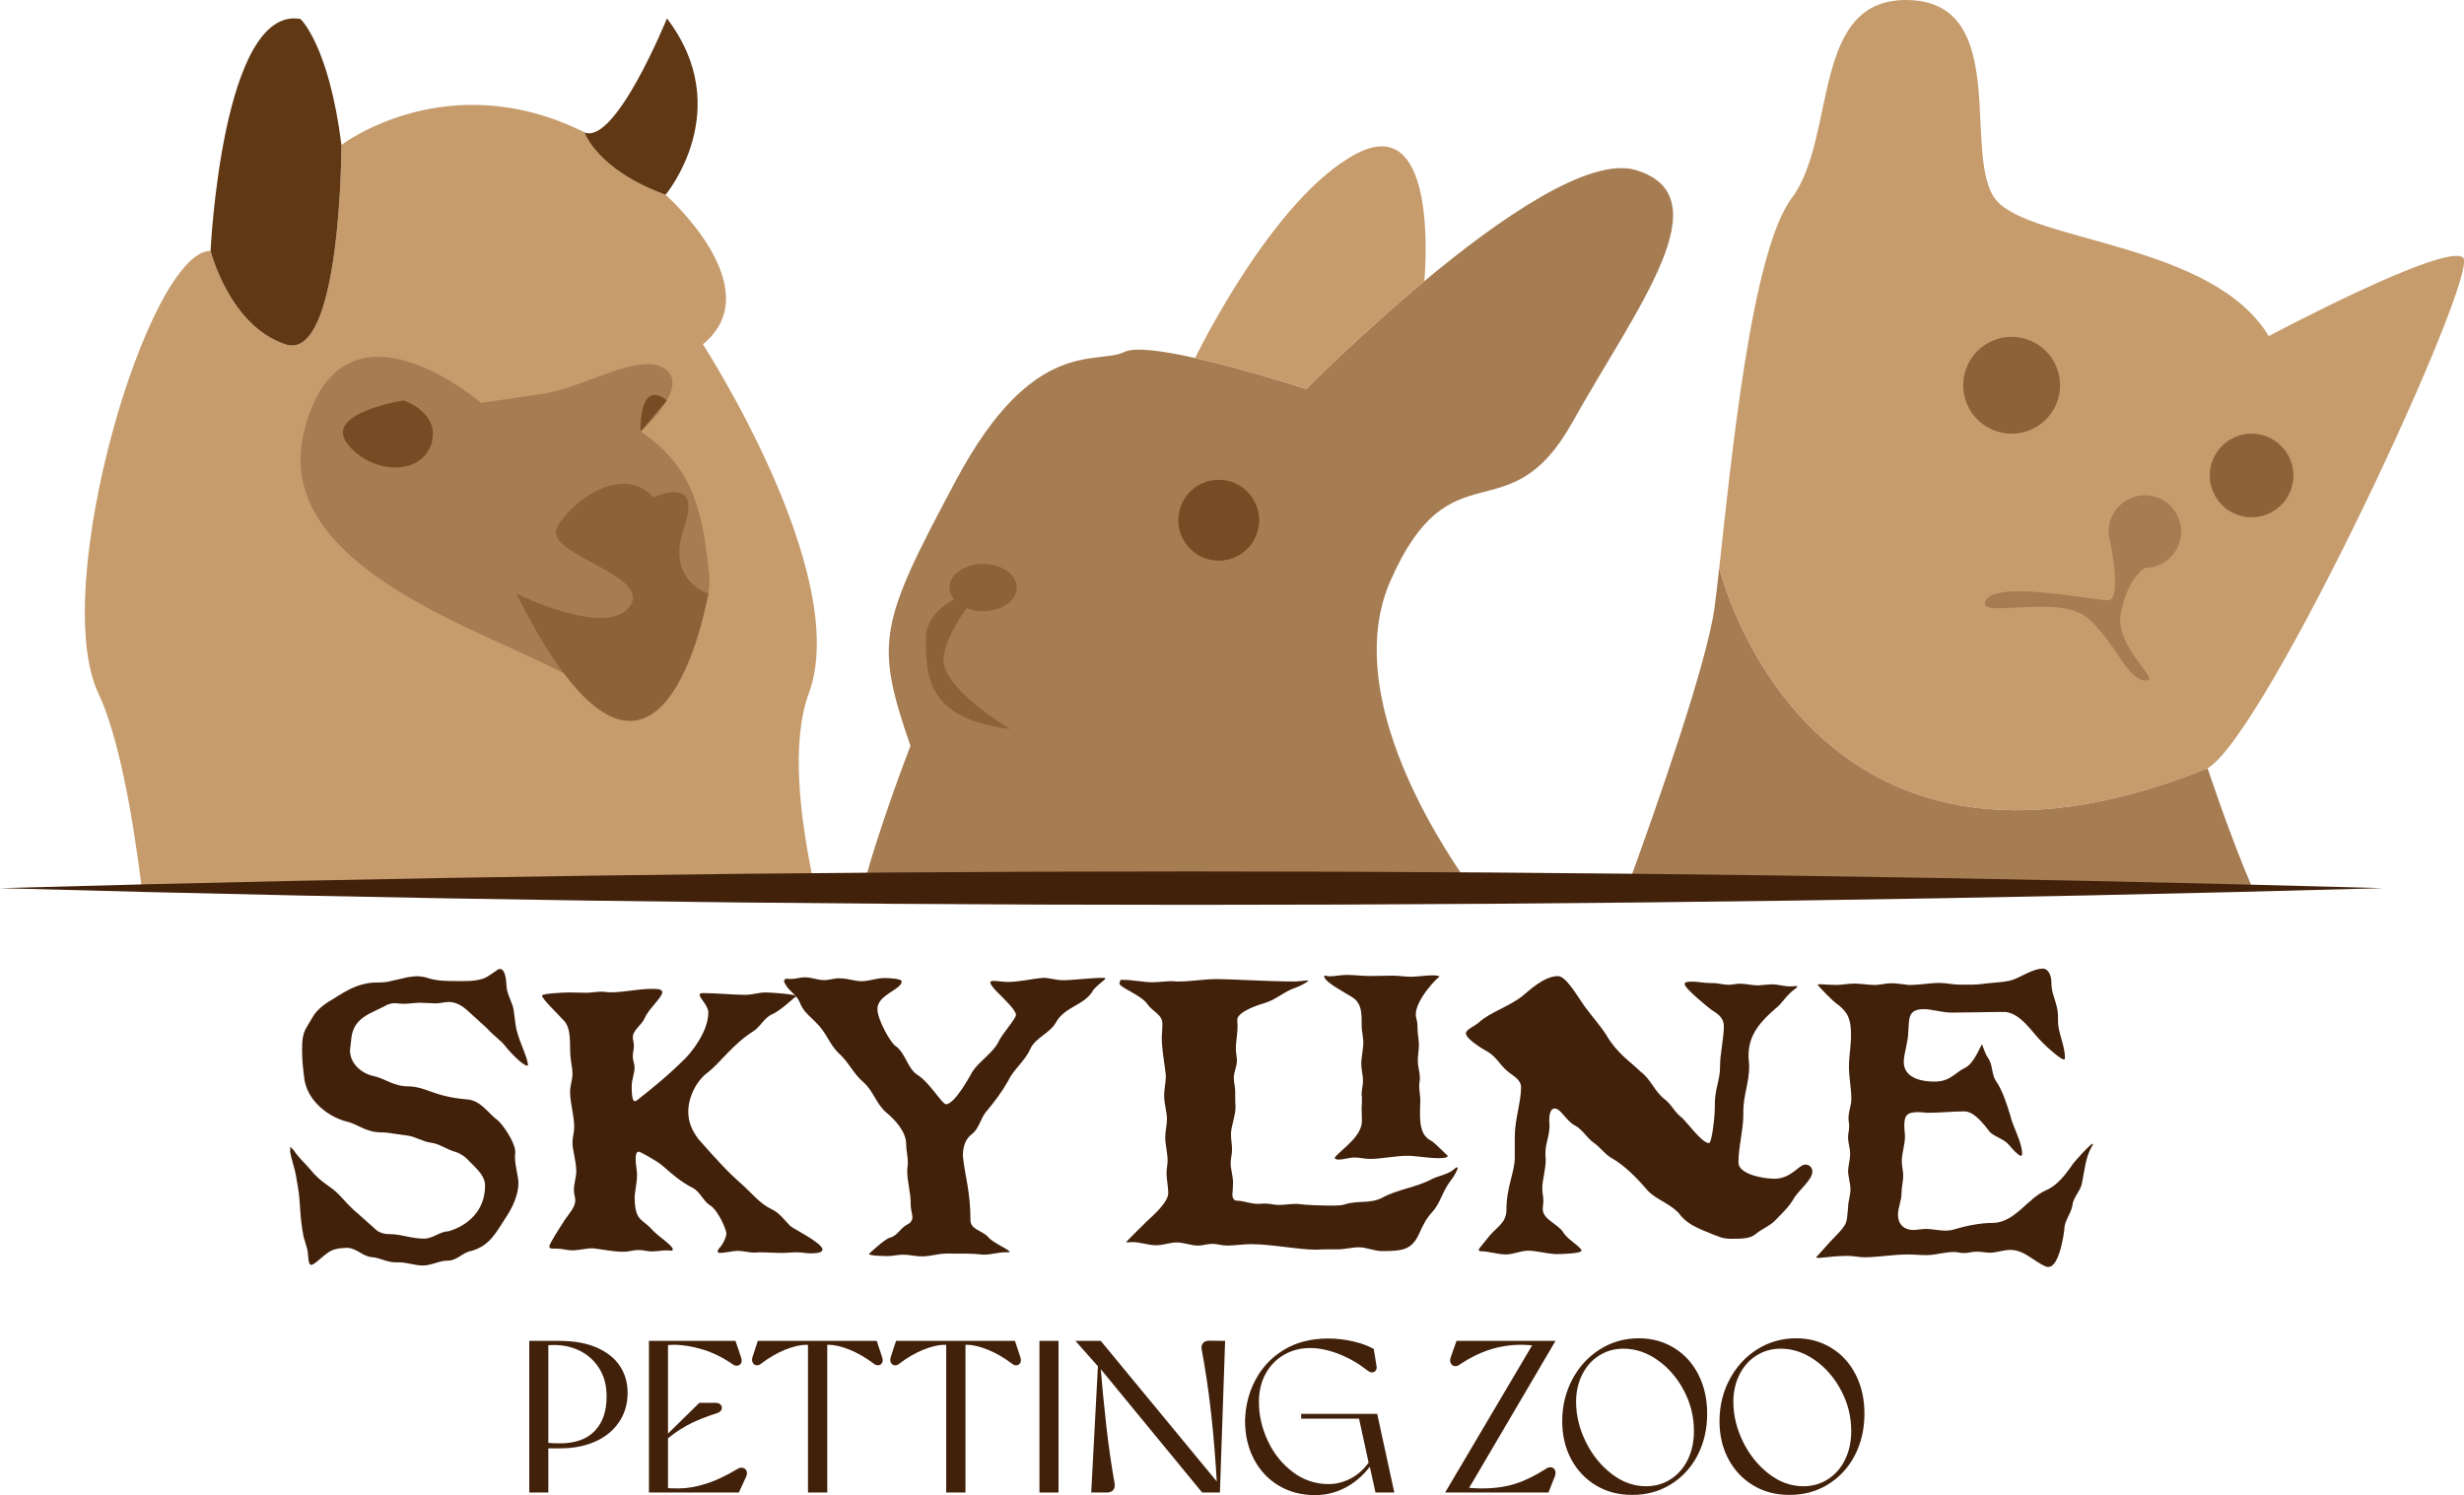 <?xml version="1.0" encoding="UTF-8"?><svg id="Layer_1" xmlns="http://www.w3.org/2000/svg" viewBox="0 0 227.47 138.04"><defs><style>.cls-1{fill:#c69c6d;}.cls-2{fill:#603813;}.cls-3{fill:#a67c52;}.cls-4{fill:#42210b;}.cls-5{fill:#8c6239;}.cls-6{fill:#754c24;}</style></defs><path class="cls-1" d="M203.8,70.93c-37.07,14.99-45.03-18.31-45.08-18.52h0c1.09-9.87,2.96-29.15,6.68-34.11,4.27-5.69,1.63-18.7,10.97-18.29,9.35.41,4.67,14.63,7.93,18.49s20,3.94,25.14,12.53c0,0,16.31-8.67,17.94-7.25,1.63,1.42-18.09,43.89-23.57,47.15Z"/><path class="cls-3" d="M207.94,82h-57.74c2.82-7.72,7.38-20.76,8.08-25.9.13-.98.28-2.23.44-3.69.05.21,8.01,33.51,45.08,18.52,0,0,2,6.09,4.14,11.07Z"/><circle class="cls-5" cx="185.71" cy="35.57" r="4.47"/><circle class="cls-5" cx="207.86" cy="43.9" r="3.86"/><circle class="cls-3" cx="198.01" cy="49.08" r="3.35"/><path class="cls-3" d="M194.85,50.2s1.03,5.16-.19,5.22-10.26-1.89-11.33,0,6.8-.73,9.47,1.7,3.48,5.51,5.21,5.7-2.89-3.05-2.21-6.31,2.21-4.07,2.21-4.07l-3.16-2.24Z"/><path class="cls-3" d="M145.14,39.02c-5.9,10.57-11.18,1.87-16.78,14.61-4.4,10.02,3.78,23.2,7.47,28.37h-56.16c1.46-5.62,4.38-13.13,4.38-13.13-3.3-9.61-2.92-11.2,4.23-24.57,7.14-13.36,13.05-10.56,15.53-11.81.95-.47,3.6-.09,6.51.56,4.77,1.07,10.27,2.86,10.27,2.86,0,0,4.88-4.93,10.89-9.95h.01c6.88-5.74,15.25-11.57,19.56-10.25,8.08,2.49,0,12.74-5.91,23.31Z"/><path class="cls-1" d="M131.49,25.96h0c-6.02,5.02-10.89,9.96-10.89,9.96,0,0-5.5-1.79-10.27-2.86,0,0,7.16-14.85,14.93-18.89,7.77-4.04,6.23,11.8,6.23,11.8Z"/><path class="cls-5" d="M90.76,54.25s-5.28,1.24-5.28,4.66,0,7.46,7.77,8.39c0,0-6.38-3.73-6.14-6.53s3.65-6.53,3.65-6.53Z"/><circle class="cls-6" cx="112.51" cy="48.03" r="3.73"/><ellipse class="cls-5" cx="90.76" cy="54.25" rx="3.11" ry="2.18"/><path class="cls-1" d="M75.23,82H13.09c-.88-7.04-2.17-14.08-4.01-17.99-4.6-9.78,4.6-40.85,10.36-40.85,0,0,1.72,6.9,6.9,8.63,5.18,1.72,5.18-18.41,5.18-18.41,0,0,9.78-7.48,22.44-1.16,0,0,1.15,3.46,7.48,5.76,0,0,9.78,8.63,3.45,13.81,0,0,13.81,21.29,9.78,32.22-1.64,4.44-.9,11.35.56,17.99Z"/><path class="cls-3" d="M44.42,37.21s-12.9-11.17-16.35,2.63c-3.45,13.81,21.29,19.56,25.89,23.59s12.08-5.18,11.51-10.36-1.15-9.78-6.33-13.23c0,0,4.6-4.03,2.3-5.75s-7.48,1.73-11.51,2.3-5.51.82-5.51.82Z"/><path class="cls-6" d="M37.27,36.97s-7.48,1.15-5.18,4.03,6.81,2.88,7.72,0-2.54-4.03-2.54-4.03Z"/><path class="cls-6" d="M61.56,36.97s-2.43-2.3-2.43,2.88l2.43-2.88Z"/><path class="cls-5" d="M60.35,45.93s4.54-2.22,2.81,2.75,2.23,6.12,2.23,6.12c0,0-4.46,26.47-17.73,0,0,0,8.31,4.13,10.47,1.2s-8.05-4.81-6.69-7.32,6.09-5.87,8.9-2.75Z"/><path class="cls-2" d="M31.52,13.38s0,20.14-5.18,18.41-6.9-8.63-6.9-8.63c0,0,1.07-22.69,8.3-21.41,0,0,2.63,2.43,3.78,11.63Z"/><path class="cls-2" d="M61.44,17.98c-6.33-2.3-7.48-5.75-7.48-5.75,2.88,1.15,7.61-10.53,7.61-10.53,6.45,8.45-.13,16.29-.13,16.29Z"/><path class="cls-4" d="M220,82c-73.02,2.05-146.98,2.06-220,0,73.02-2.06,146.98-2.05,220,0h0Z"/><path class="cls-4" d="M26.8,105.88l.32.32c.38.61.99,1.15,1.54,1.79.96,1.22,1.89,1.5,2.69,2.37l.8.86c.22.22.61.61.86.8l1.76,1.57c.22.19.7.35,1.02.35h.13c1.12,0,2.05.42,3.23.42.83,0,1.47-.67,2.21-.67.26-.06,3.42-.9,3.42-4.25,0-.7-.54-1.31-.99-1.76l-.8-.8c-.26-.22-.7-.48-.99-.54-.77-.22-1.44-.74-2.18-.83-.8-.1-1.47-.58-2.24-.67l-1.15-.16c-.32-.06-.86-.13-1.18-.13-1.57,0-2.14-.77-3.33-1.02-1.82-.51-3.62-2.05-3.84-4.03l-.13-1.15c-.03-.32-.06-.86-.06-1.18v-.16c0-.74,0-1.44.38-2.11l.61-1.02c.35-.61,1.02-1.15,1.7-1.54.83-.48,2.27-1.63,4.19-1.63h.13c.35,0,.86-.03,1.18-.13l1.15-.26c.32-.1.83-.16,1.18-.19.32,0,.83.06,1.15.19.83.26,1.82.26,2.66.26h.38c.7,0,1.79,0,2.46-.45l.9-.61c.06-.03.13-.06.19-.06.48,0,.58.96.61,1.57.03.8.58,1.54.67,2.3l.16,1.22c.16,1.34,1.12,2.98,1.15,3.78,0,.06-.03.06-.06.06-.42,0-1.66-1.31-2.02-1.79-.48-.61-1.15-1.02-1.7-1.66l-1.76-1.6c-.48-.45-1.09-.83-1.76-.83-.42,0-.77.13-1.25.13-.26,0-.93-.06-1.38-.06-.51,0-1.09.1-1.54.1-.29,0-.61-.06-.8-.06-.32,0-.7.1-.93.26-1.22.67-2.88,1.02-3.1,2.94l-.13,1.15c0,1.25,1.09,2.14,2.14,2.37,1.09.22,1.86.96,3.23.96.7,0,1.38.22,2.08.48.03,0,.06.03.1.03.99.38,2.14.61,3.33.7,1.22.13,1.89,1.28,2.75,1.92.42.32,1.63,2.02,1.63,2.94,0,.13-.03.26-.03.42,0,.93.32,1.76.32,2.46,0,1.02-.51,2.14-1.02,2.94-1.12,1.73-1.6,2.78-3.3,3.3-.83.13-1.34.9-2.18.9s-1.5.45-2.33.45c-.77,0-1.41-.29-2.18-.29h-.32c-.83,0-1.44-.42-2.18-.48-.86-.06-1.34-.77-2.21-.86-.32,0-.86.03-1.18.13-.9.19-1.79,1.44-2.24,1.44-.32,0-.22-1.02-.38-1.54l-.32-1.09c-.38-1.95-.26-3.07-.51-4.51l-.19-1.12c-.13-.74-.42-1.47-.54-2.21.03-.16.03-.29,0-.38Z"/><path class="cls-4" d="M67.06,113.88c0-.32-.74-2.11-1.5-2.59-.64-.38-.9-1.25-1.63-1.63-.99-.48-1.92-1.28-2.82-2.08-.38-.32-1.98-1.25-2.14-1.25-.22,0-.29.29-.29.67,0,.58.13.96.13,1.5,0,.61-.16,1.28-.22,1.95,0,2.34.67,2.02,1.6,3.07.54.61,1.92,1.47,1.92,1.82,0,.06-.03.13-.16.13-.1,0-.22-.03-.38-.03-.51,0-.86.1-1.41.1-.48,0-.74-.13-1.22-.13-.51,0-.83.16-1.38.16-1.02,0-1.89-.22-2.85-.32-.61,0-1.25.19-1.89.19-.51,0-.9-.16-1.47-.16h-.26c-.22,0-.38-.03-.38-.19,0-.26.9-1.63,1.31-2.27l.1-.16c.38-.58.99-1.18.99-1.86,0-.26-.13-.54-.13-.93,0-.58.22-1.18.22-1.73,0-.93-.35-1.95-.35-2.62,0-.58.16-.93.16-1.44,0-1.06-.38-2.3-.38-3.23,0-.67.22-1.12.22-1.76,0-.45-.16-1.12-.19-1.6-.1-1.02.16-2.59-.7-3.36-.42-.48-1.92-1.89-1.92-2.21,0-.19,1.92-.29,2.59-.29.48,0,1.12.03,1.47.03.54,0,.9-.1,1.41-.1.35,0,.58.06.86.06,1.22,0,2.53-.32,3.78-.32.51,0,.99,0,.99.32,0,.45-1.31,1.6-1.6,2.34-.29.7-1.12,1.12-1.12,1.82,0,.22.1.48.1.77,0,.38-.1.61-.1.99,0,.42.16.61.16,1.02,0,.58-.26,1.12-.26,1.7,0,.51,0,1.41.29,1.41.06,0,.19-.06.29-.16,1.31-1.02,2.88-2.3,4.38-3.81.42-.42,2.11-2.37,2.11-4.22,0-.64-.8-1.31-.8-1.63,0-.1.1-.16.26-.16,1.41,0,2.78.16,3.94.16.67,0,1.25-.22,1.89-.22.45,0,2.82.16,2.82.35,0-.03-1.5,1.38-2.21,1.66-.74.32-1.06,1.12-1.7,1.54-2.05,1.31-3.01,2.88-4.29,3.87-1.06.8-1.76,2.3-1.76,3.58,0,1.02.38,1.79.93,2.53,1.38,1.57,2.69,3.04,4.06,4.22.83.74,1.63,1.76,2.66,2.24.77.35,1.22,1.02,1.76,1.57.22.22,2.98,1.57,2.98,2.18,0,.29-.58.35-1.09.35-.38,0-.8-.1-1.34-.1-.35,0-.86.06-1.22.06-.83,0-1.5-.06-2.27-.06-.1,0-.19.03-.29.03-.64,0-1.02-.16-1.7-.16-.29,0-1.12.19-1.6.19-.1,0-.16-.06-.16-.16,0-.06.03-.16.13-.26.35-.38.67-1.02.67-1.41Z"/><path class="cls-4" d="M72.4,90.55c0-.13.1-.19.26-.19.1,0,.19.03.32.03.48,0,.83-.16,1.31-.16.61,0,1.18.26,1.82.26.45,0,1.12-.22,1.44-.16.77,0,1.31.26,1.98.26.74,0,1.34-.29,2.11-.29.32,0,1.6.03,1.6.32,0,.74-2.24,1.22-2.24,2.53,0,1.02,1.22,3.1,1.63,3.39,1.02.7,1.09,2.11,2.14,2.75,1.02.64,2.24,2.69,2.56,2.66.86,0,2.37-2.91,2.46-3.04.67-.99,1.92-1.73,2.4-2.75.35-.74,1.6-2.11,1.6-2.46,0-.45-1.18-1.54-1.54-1.92-.29-.26-.83-.86-.83-1.06,0-.1.1-.16.26-.16.35,0,.96.1,1.31.1,1.15,0,2.21-.29,3.3-.38.64,0,1.18.22,1.82.22,1.02,0,2.5-.22,3.78-.22.1,0,.16.03.16.06,0,.1-.83.67-1.12,1.06-.77,1.44-2.59,1.47-3.46,3.01-.54.99-1.89,1.38-2.37,2.46-.48,1.09-1.54,1.86-2.02,2.91-.58,1.02-1.28,1.95-2.08,2.91-.51.64-.61,1.5-1.28,2.02-.64.48-.83,1.22-.83,2.02.16,1.76.7,3.2.7,5.98.06.83,1.09.9,1.63,1.5.48.58,1.98,1.15,1.98,1.38,0,.03-.03.03-.13.03h-.26c-.64,0-1.31.22-2.02.22-1.12-.13-2.24-.1-3.42-.1-.77,0-1.47.26-2.27.26-.58,0-1.15-.16-1.7-.16s-.9.13-1.44.13c-.38,0-1.73-.03-1.73-.19,0-.06,1.5-1.41,1.89-1.5.74-.16.99-.93,1.73-1.28.22-.1.38-.35.38-.61s-.16-.77-.16-1.15v-.16c0-1.02-.32-1.92-.32-3.01,0-.26.06-.42.06-.74,0-.61-.16-1.09-.16-1.73,0-1.12-1.06-2.24-1.79-2.85-.93-.74-1.25-2.05-2.14-2.82-.93-.77-1.38-1.89-2.3-2.69-.86-.83-1.12-1.92-2.11-2.85l-.29-.29c-.48-.45-.93-.86-1.18-1.54-.32-.77-1.09-1.09-1.41-1.82-.03-.06-.06-.13-.06-.19Z"/><path class="cls-4" d="M134.51,107.77s.06,0,.06.06c0,.16-.38.86-.61,1.12-.86,1.12-.96,2.11-1.76,2.98-.51.54-.86,1.22-1.18,1.95-.67,1.5-1.5,1.63-3.42,1.63-.77,0-1.41-.35-2.14-.35-.67,0-1.31.19-1.98.19h-.83c-.38,0-.74,0-1.09.03-1.82,0-4.1-.51-6.08-.51-.74,0-1.54.13-2.18.13-.54,0-.96-.16-1.34-.16-.54,0-.86.16-1.38.16-.58,0-1.38-.29-1.89-.29-.74,0-1.25.26-1.95.26-.77,0-1.41-.29-2.24-.29-.16,0-.29.03-.42.03-.06,0-.1-.03-.1-.06,0,0,1.41-1.44,1.89-1.89.54-.51,1.98-1.73,1.98-2.62,0-.54-.16-1.28-.16-1.82,0-.48.1-.74.1-1.18,0-.64-.22-1.54-.22-2.08,0-.67.16-1.12.16-1.76,0-.58-.26-1.44-.26-2.11s.16-1.25.16-1.89c-.13-1.18-.38-2.4-.38-3.58.03-.32.06-.86.06-1.18.03-.86-.93-1.15-1.41-1.86-.58-.83-2.56-1.5-2.56-1.89l.1-.32h.32c.77,0,1.82.22,2.62.22.58,0,1.18-.1,1.76-.1.19,0,.42.03.58.03,1.31,0,2.37-.22,3.55-.22,1.57,0,4.77.22,7.29.22.29,0,.96-.1,1.22-.1,0,.13-.74.51-1.09.64-1.06.32-1.86,1.12-2.91,1.44-.45.13-2.56.77-2.56,1.57,0,.16.03.38.03.58,0,.61-.16,1.54-.16,2.02s.1.83.1,1.12c0,.64-.29,1.02-.29,1.66,0,.38.13.77.13,1.25v.26c0,.32,0,.83.03,1.15,0,.83-.42,1.79-.42,2.5,0,.54.1.96.1,1.41,0,.51-.13.8-.13,1.28,0,.54.22,1.18.22,1.76,0,.32-.03.83-.06,1.12,0,.32.13.58.45.58.61,0,1.18.29,1.95.29.19,0,.35-.03.58-.03.54,0,.8.13,1.34.13.45,0,1.02-.1,1.6-.1,1.06.13,2.43.16,3.49.16.29,0,.7-.03.93-.1,1.28-.42,2.37-.03,3.52-.64,1.41-.77,3.1-.93,4.54-1.7.7-.35,1.6-.45,2.14-.99.1-.06.16-.1.19-.1ZM122.22,90.14s.03-.06.1-.06c.1,0,.26.06.45.06.51,0,.93-.13,1.57-.13s1.41.1,2.11.1c.58,0,1.57-.03,2.11-.03.67,0,1.06.1,1.76.1.38,0,1.47-.13,1.86-.13.42,0,.7.03.7.16,0-.16-2.18,2.02-2.18,3.46,0,.29.16.64.16,1.02v.22c0,.51.13,1.06.13,1.57,0,.45-.1.96-.1,1.44,0,.58.19,1.06.19,1.63,0,.29-.06.42-.06.67,0,.58.1.9.1,1.44,0,.29-.03.58-.03.96,0,1.18.06,2.27,1.12,2.75.29.22,1.44,1.34,1.44,1.34,0,.19-.42.22-.86.22-.93,0-2.11-.22-2.88-.22-1.06,0-2.4.29-3.42.29-.54,0-.93-.13-1.44-.13-.54,0-.99.19-1.47.19-.22,0-.35-.06-.35-.13s.03-.13.1-.19c.77-.8,2.4-1.89,2.4-3.26,0-.26-.03-.8-.03-1.12.03-.29.03-.77.03-1.06,0-.06-.03-.16-.03-.26,0-.48.13-.77.13-1.25,0-.54-.16-1.02-.16-1.54,0-.7.19-1.34.19-2.05-.03-.29-.06-.77-.13-1.06-.1-.83.19-2.18-.67-2.91-.45-.38-2.82-1.5-2.82-2.11Z"/><path class="cls-4" d="M163.98,93.05c-1.86,1.6-2.56,2.78-2.56,4.45,0,.38.06.58.06.96,0,1.47-.54,2.69-.54,4.13v.32c0,1.44-.45,2.94-.45,4.42,0,1.09,2.3,1.5,3.33,1.5,1.54,0,2.24-1.31,2.85-1.31.35,0,.64.26.64.64.03.77-1.31,1.76-1.73,2.53-.42.74-1.06,1.31-1.63,1.92-.58.61-1.28.83-1.89,1.34-.48.42-1.38.42-2.02.42h-.32c-.32,0-.7-.06-.96-.16-.13-.06-.22-.1-.35-.13-1.86-.74-2.69-1.06-3.49-2.14-.86-.86-1.98-1.18-2.78-1.98-1.06-1.25-2.18-2.37-3.36-3.04-.64-.35-1.09-1.06-1.73-1.47-.61-.48-.99-1.18-1.66-1.54-.77-.38-1.31-1.57-1.86-1.57-.42,0-.51.61-.51,1.12,0,.16.03.29.03.45,0,.96-.38,1.66-.38,2.53,0,.22,0,.42.03.58,0,1.02-.32,1.86-.32,2.72,0,.45.1.67.1,1.12,0,.29-.06.54-.06.74,0,1.02,1.41,1.38,1.92,2.21.38.64,1.66,1.34,1.66,1.66,0,.26-1.79.32-2.43.32-.83-.06-1.86-.32-2.46-.32-.74,0-1.38.35-2.11.35s-1.54-.29-2.27-.29c-.13,0-.22-.06-.22-.13,0-.13.51-.67.77-1.02.77-1.06,1.79-1.38,1.79-2.69,0-2.11.77-3.46.77-4.83v-1.95c0-1.54.58-3.17.58-4.51,0-.77-.8-1.09-1.34-1.57-.64-.58-.99-1.28-1.7-1.7-.58-.32-2.05-1.22-2.05-1.73,0-.35.83-.67,1.22-1.02,1.02-.93,2.69-1.41,3.97-2.4.54-.42,1.98-1.86,3.3-1.86.74,0,1.7,1.7,2.46,2.78.74,1.02,1.47,1.79,2.05,2.72.93,1.6,2.14,2.37,3.1,3.3.96.7,1.34,1.89,2.24,2.56.64.48.9,1.18,1.54,1.66.45.35,1.89,2.4,2.56,2.4.26,0,.54-2.4.54-3.39v-.29c0-1.25.48-2.21.48-3.33v-.13c0-1.09.35-2.53.35-3.68,0-.77-.61-1.15-1.12-1.47-.19-.13-2.5-1.98-2.5-2.4,0-.19.29-.22.67-.22.54,0,1.09.13,1.73.13h.16c.58,0,.96.16,1.47.16.45,0,.67-.1,1.09-.1.54,0,1.12.16,1.66.16.38-.03,1.06-.1,1.28-.1.64,0,1.02.19,1.76.19.16,0,.35-.03.45-.03s.13,0,.13.03c0,.06-.06.13-.19.22-.77.54-1.12,1.22-1.73,1.76Z"/><path class="cls-4" d="M169.42,90.94c.67,0,1.12-.13,1.82-.13.45,0,1.38.13,1.79.13.61,0,.96-.16,1.57-.16.48,0,1.09.1,1.63.16.99,0,1.98-.19,2.78-.19.67,0,1.25.16,1.92.16.77,0,1.54.03,2.34-.1.77-.1,1.54-.1,2.24-.26.9-.19,2.05-1.12,3.1-1.12.48,0,.77.64.77,1.25v.13c0,1.02.61,1.89.61,3.01v.51c0,.96.64,2.21.64,3.33,0,.1-.03.16-.1.16-.29,0-1.54-1.12-1.98-1.57-.96-.93-1.95-2.66-3.42-2.82-1.6,0-3.52.06-4.96.06-.9,0-1.82-.32-2.56-.32-1.54,0-1.34.96-1.44,2.05,0,.96-.42,2.08-.42,2.82,0,1.5,1.66,1.82,2.82,1.82,1.5,0,1.86-.8,2.85-1.28.83-.38,1.47-2.14,1.54-2.14s.26.83.58,1.25c.45.64.29,1.5.74,2.14.61.9.96,2.05,1.31,3.17.19.96,1.09,2.43,1.09,3.55,0,.1-.06.16-.13.16-.19,0-.77-.61-1.02-.93-.48-.61-1.22-.74-1.79-1.22-.48-.58-1.41-1.95-2.4-1.95-1.12,0-2.18.13-3.33.13-.32,0-.54-.06-.9-.06-1.06,0-1.31.29-1.31,1.25,0,.38.06.64.06,1.02,0,.74-.29,1.54-.29,2.21,0,.58.13.9.13,1.41,0,.45-.16,1.12-.16,1.66,0,.64-.32,1.22-.32,1.92,0,.96.64,1.41,1.41,1.41.32,0,.77-.1,1.22-.1.38,0,1.28.16,1.7.16.29,0,.64-.03.9-.13,1.09-.32,2.34-.58,3.49-.58,2.05,0,3.26-2.3,4.93-3.01,1.06-.45,1.79-1.44,2.43-2.34l.06-.1c.16-.22,1.86-2.14,1.86-1.82,0,.03-.03.1-.1.19-.61,1.06-.67,2.24-.9,3.3-.1.8-.8,1.34-.9,2.14-.1.74-.74,1.44-.74,2.18-.03.35-.45,3.52-1.47,3.52-.06,0-.16,0-.22-.03-1.12-.45-1.98-1.54-3.3-1.54-.64,0-1.31.26-1.89.26-.45,0-.7-.1-1.18-.1s-.74.13-1.22.13c-.35,0-.58-.1-.9-.1-.9,0-1.7.29-2.53.29-.58,0-1.18-.06-1.76-.06-1.34,0-2.78.26-3.97.26-.58,0-.96-.13-1.57-.13-.86,0-1.76.1-2.62.19-.19,0-.29-.03-.29-.1,0,.1,1.18-1.31,1.7-1.82,1.34-1.34,1.09-1.44,1.25-2.72,0-.58.22-1.15.22-1.7s-.22-1.15-.22-1.73c.03-.45.19-1.12.19-1.5,0-.61-.19-.99-.19-1.6,0-.32.1-.58.1-.96,0-.32-.06-.48-.06-.77,0-.7.26-1.12.26-1.79,0-.93-.22-2.02-.22-2.94,0-1.06.19-1.89.19-2.94,0-1.5-.29-2.11-1.25-2.85-.32-.16-1.82-1.73-1.82-1.79s.13-.06.26-.06c.38.03,1.09.06,1.38.06Z"/><path class="cls-4" d="M48.86,123.8h2.76c1.39,0,2.55.21,3.5.63.95.42,1.65.99,2.12,1.71.47.72.7,1.54.7,2.46,0,1.03-.27,1.93-.8,2.71-.53.78-1.27,1.38-2.2,1.79-.93.41-1.99.62-3.16.62h-1.4v-.52c.39.04.82.06,1.3.06,1.44,0,2.52-.39,3.25-1.17s1.08-1.84,1.07-3.19c0-.97-.22-1.82-.66-2.53-.44-.71-1.03-1.26-1.76-1.63-.73-.37-1.53-.56-2.4-.56-.28,0-.56.01-.84.04l.28-.22v13.8h-1.76v-14Z"/><path class="cls-4" d="M59.9,123.8h8l.52,1.54c.07.2.06.37,0,.51-.07.14-.19.22-.35.24-.16.02-.31-.03-.46-.15-.87-.6-1.77-1.05-2.72-1.34-.95-.29-1.85-.44-2.72-.44-.27.01-.55.03-.86.04l.36-.26v13.68l-.24-.24c.31.03.72.04,1.24.04.75,0,1.57-.14,2.47-.42s1.87-.73,2.91-1.36c.19-.12.36-.16.53-.12.17.04.28.14.34.29.06.15.05.32-.03.51l-.68,1.48h-8.3v-14ZM61.24,132.78l3.32-3.26h1.52c.21,0,.37.07.47.2.1.13.12.27.06.42-.06.15-.19.25-.39.32-1.12.36-2.06.74-2.81,1.15-.75.41-1.48.93-2.19,1.57l.02-.4Z"/><path class="cls-4" d="M74.58,123.96l.36.24c-.16-.01-.33-.03-.5-.04-.55,0-1.2.15-1.95.45-.75.3-1.5.74-2.25,1.31-.13.11-.27.15-.42.13s-.26-.1-.33-.24c-.07-.14-.08-.3-.03-.49l.5-1.52h10.98l.5,1.52c.07.19.06.35,0,.49-.07.14-.18.22-.33.24-.15.02-.29-.02-.42-.13-.76-.57-1.52-1.01-2.27-1.31-.75-.3-1.4-.45-1.93-.45-.17,0-.33.01-.46.04l.34-.24v13.84h-1.78v-13.84Z"/><path class="cls-4" d="M87.34,123.96l.36.24c-.16-.01-.33-.03-.5-.04-.55,0-1.2.15-1.95.45-.75.3-1.5.74-2.25,1.31-.13.11-.27.15-.42.13s-.26-.1-.33-.24c-.07-.14-.08-.3-.03-.49l.5-1.52h10.98l.5,1.52c.07.19.06.35,0,.49-.07.14-.18.22-.33.24-.15.02-.29-.02-.42-.13-.76-.57-1.52-1.01-2.27-1.31-.75-.3-1.4-.45-1.93-.45-.17,0-.33.01-.46.04l.34-.24v13.84h-1.78v-13.84Z"/><path class="cls-4" d="M95.96,123.8h1.76v14h-1.76v-14Z"/><path class="cls-4" d="M101.56,126.34l-.08-.06-2.2-2.48h2.34l10.94,13.26-.2.24c-.27-4.88-.74-9.11-1.42-12.68-.05-.24-.02-.44.11-.6.13-.16.32-.24.57-.24l1.48.02-.48,14h-1.64l-9.42-11.46ZM101.38,125.72h.18c.17,2.09.36,4.06.57,5.91.21,1.85.46,3.62.77,5.33.04.25,0,.46-.13.61-.13.15-.32.23-.57.23h-1.46l.64-12.08Z"/><path class="cls-4" d="M118.03,137.15c-.98-.59-1.74-1.41-2.28-2.45s-.81-2.21-.81-3.52c.03-1.35.34-2.6.95-3.76.61-1.16,1.48-2.09,2.63-2.79,1.15-.7,2.51-1.05,4.1-1.05.76,0,1.52.09,2.27.26.75.17,1.4.41,1.93.7l.26,1.6c.03.16,0,.29-.08.4s-.19.16-.32.17c-.13,0-.27-.04-.4-.15-.83-.65-1.71-1.17-2.66-1.54-.95-.37-1.83-.56-2.66-.56-.88,0-1.68.2-2.4.61-.72.41-1.29.99-1.71,1.74-.42.75-.63,1.64-.63,2.65,0,1.23.28,2.42.83,3.59.55,1.17,1.32,2.12,2.3,2.86.98.74,2.08,1.11,3.29,1.11.81,0,1.58-.22,2.29-.65.71-.43,1.31-1.07,1.79-1.91l.1.46c-.69,1.03-1.5,1.8-2.43,2.33s-1.93.79-3.01.79c-1.25,0-2.37-.3-3.35-.89ZM126.42,135.24l-.06-.14-.94-4.32.4.2h-5.7v-.44h7.02l1.58,7.26h-1.74l-.56-2.56Z"/><path class="cls-4" d="M141.58,123.96l.26.28c-.19-.01-.41-.03-.67-.05-.26-.02-.51-.03-.75-.03-1.99,0-3.87.61-5.66,1.82-.15.12-.3.17-.46.15-.16-.02-.28-.1-.36-.25s-.09-.33-.02-.54l.54-1.54h9.14l-8.12,13.82-.24-.3c.19.03.42.05.7.07.28.02.57.03.86.03,1.15,0,2.17-.14,3.06-.42.89-.28,1.84-.74,2.84-1.38.16-.12.32-.17.49-.15.17.02.29.11.36.26.07.15.07.34,0,.55l-.6,1.52h-9.54l8.18-13.84Z"/><path class="cls-4" d="M147.33,137.14c-.98-.59-1.74-1.4-2.29-2.43s-.82-2.2-.82-3.49c0-1.4.31-2.69.93-3.86.62-1.17,1.47-2.1,2.55-2.78,1.08-.68,2.28-1.02,3.6-1.02,1.19,0,2.26.29,3.23.88.97.59,1.72,1.41,2.26,2.47.54,1.06.81,2.26.81,3.61,0,1.43-.3,2.71-.89,3.85-.59,1.14-1.42,2.03-2.47,2.68-1.05.65-2.23.97-3.54.97s-2.39-.29-3.37-.88ZM154.25,136.56c.67-.44,1.2-1.04,1.57-1.81.37-.77.56-1.64.56-2.63,0-1.32-.31-2.57-.93-3.74-.62-1.17-1.43-2.11-2.43-2.81-1-.7-2.05-1.05-3.14-1.05-.85,0-1.61.22-2.28.65-.67.43-1.18,1.02-1.55,1.77-.37.75-.55,1.58-.55,2.5,0,1.24.3,2.46.89,3.67.59,1.21,1.39,2.19,2.38,2.96.99.77,2.06,1.15,3.19,1.15.85,0,1.62-.22,2.29-.66Z"/><path class="cls-4" d="M161.85,137.14c-.98-.59-1.74-1.4-2.29-2.43s-.82-2.2-.82-3.49c0-1.4.31-2.69.93-3.86.62-1.17,1.47-2.1,2.55-2.78,1.08-.68,2.28-1.02,3.6-1.02,1.19,0,2.26.29,3.23.88.97.59,1.72,1.41,2.26,2.47.54,1.06.81,2.26.81,3.61,0,1.43-.3,2.71-.89,3.85-.59,1.14-1.42,2.03-2.47,2.68-1.05.65-2.23.97-3.54.97s-2.39-.29-3.37-.88ZM168.77,136.56c.67-.44,1.2-1.04,1.57-1.81.37-.77.56-1.64.56-2.63,0-1.32-.31-2.57-.93-3.74-.62-1.17-1.43-2.11-2.43-2.81-1-.7-2.05-1.05-3.14-1.05-.85,0-1.61.22-2.28.65-.67.43-1.18,1.02-1.55,1.77-.37.75-.55,1.58-.55,2.5,0,1.24.3,2.46.89,3.67.59,1.21,1.39,2.19,2.38,2.96.99.77,2.06,1.15,3.19,1.15.85,0,1.62-.22,2.29-.66Z"/></svg>